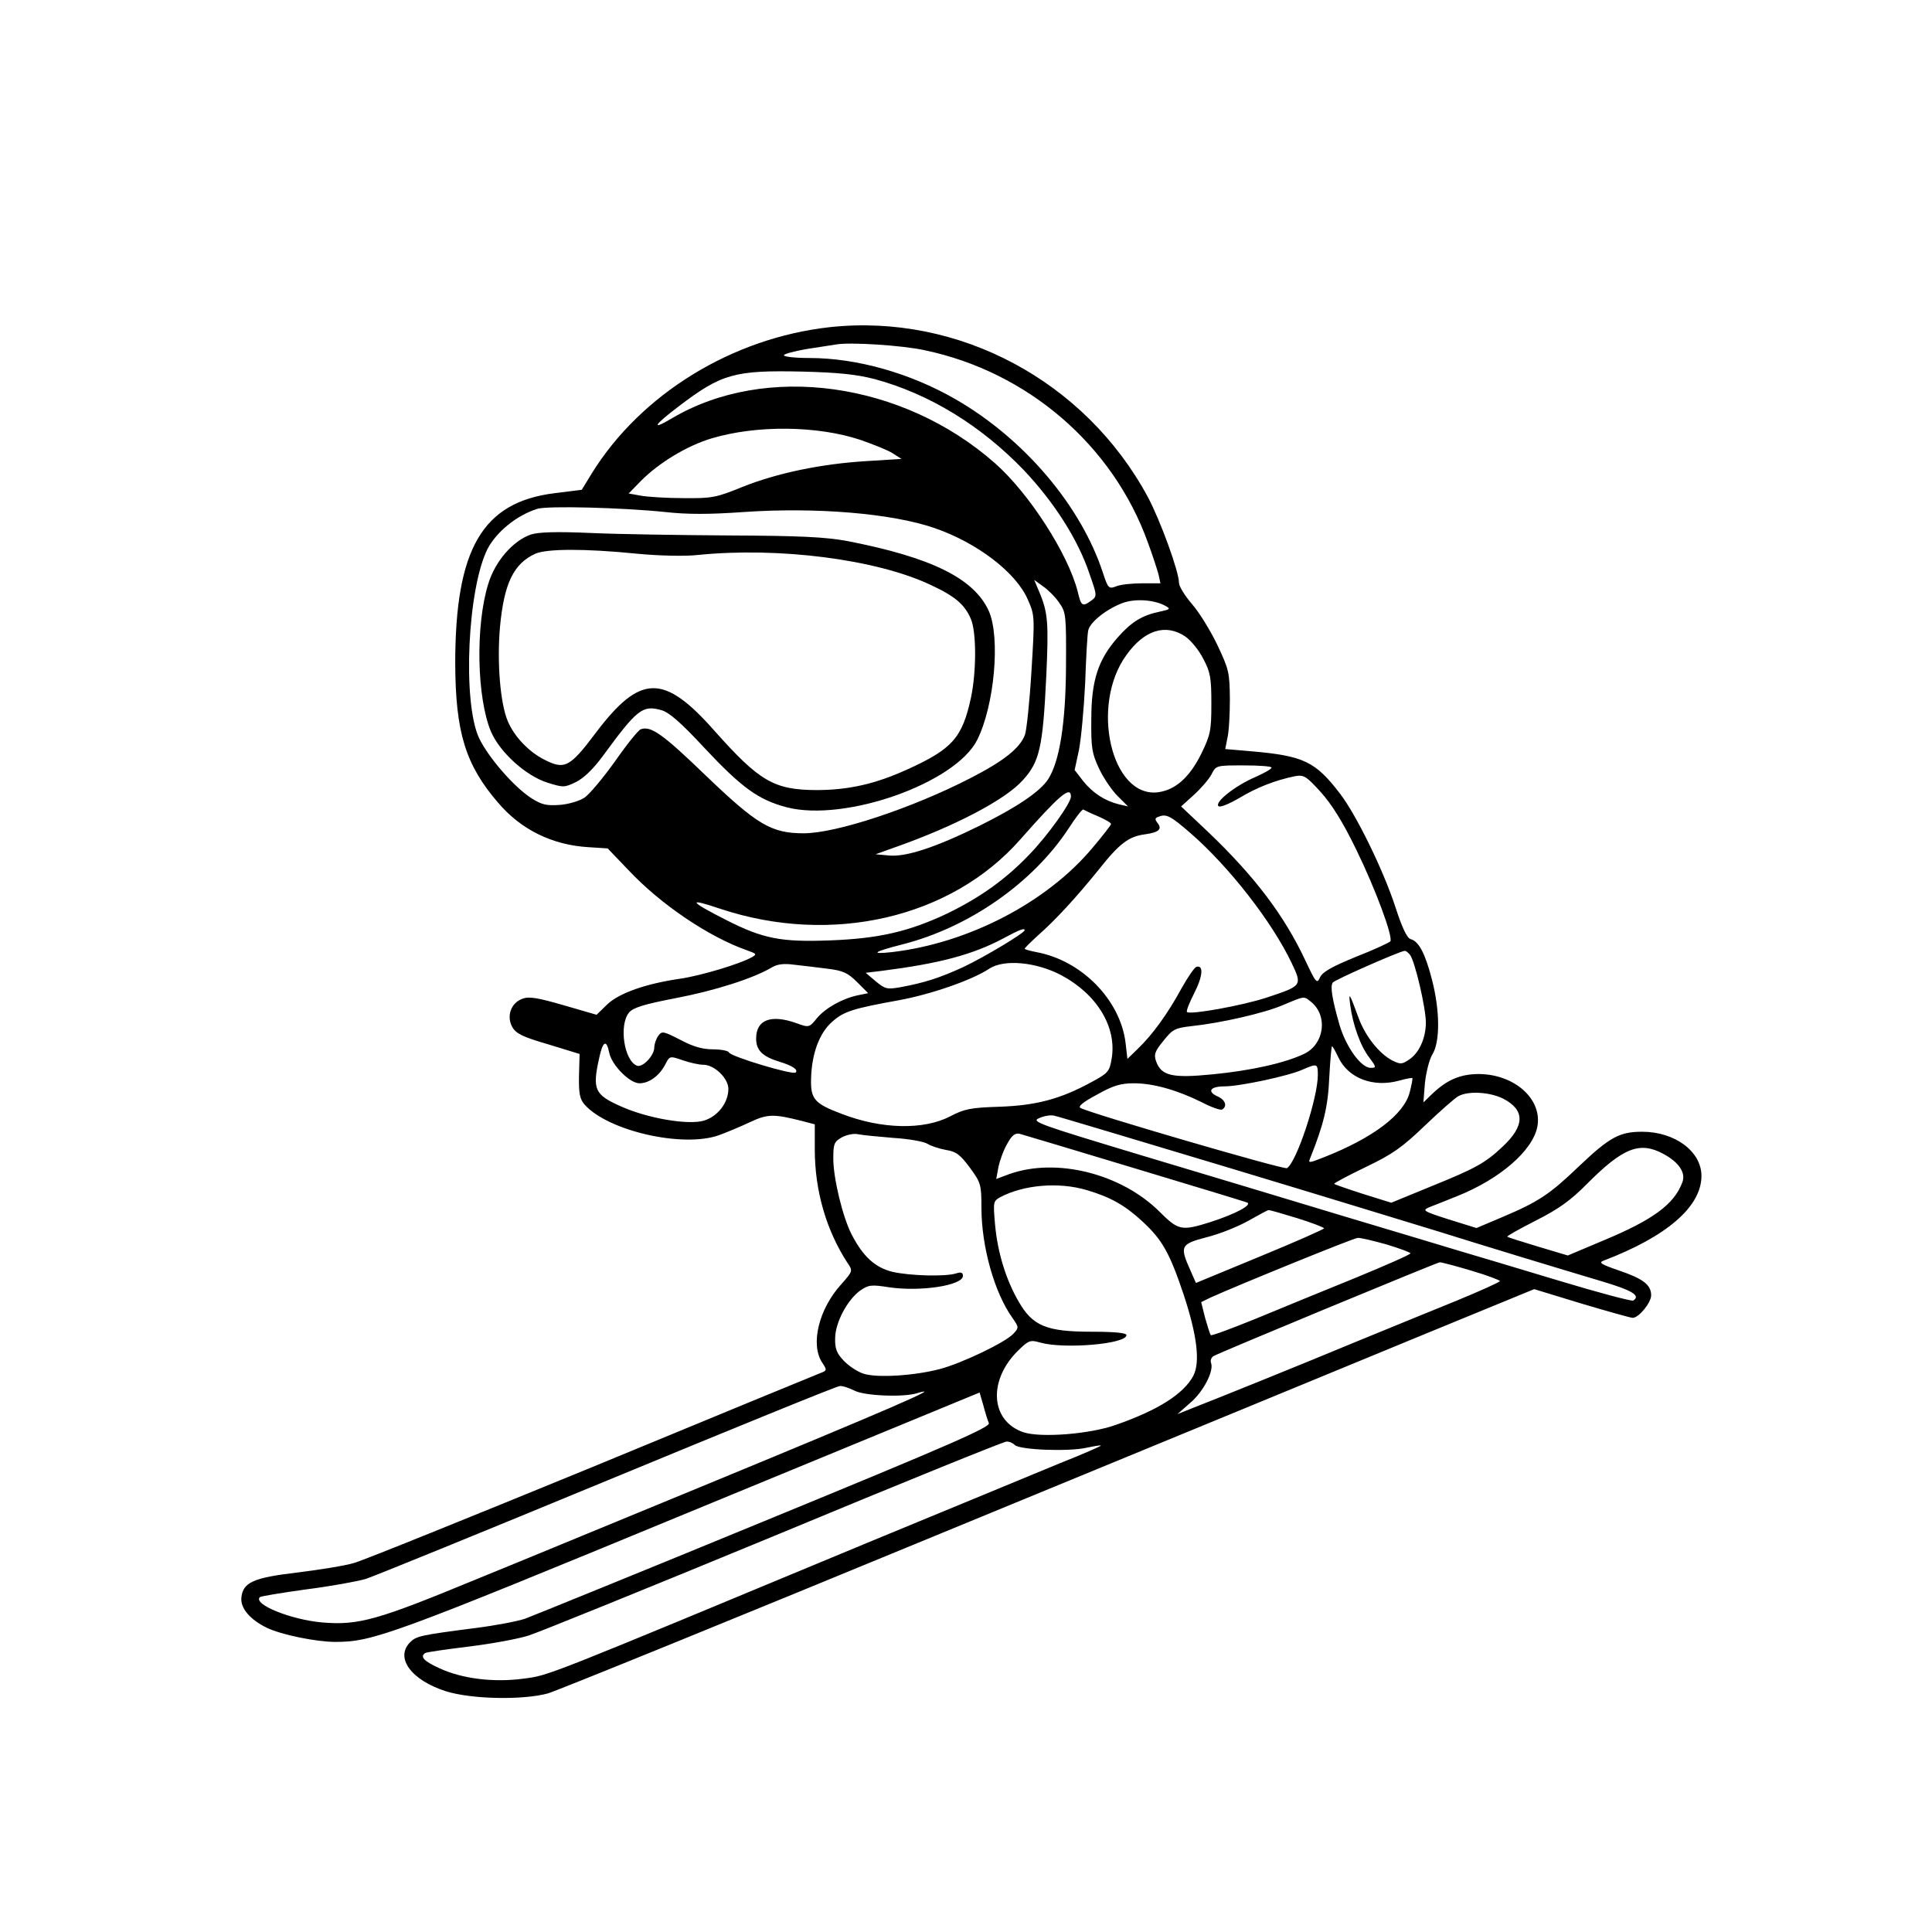 <?xml version="1.0" standalone="no"?>
<!DOCTYPE svg PUBLIC "-//W3C//DTD SVG 20010904//EN"
 "http://www.w3.org/TR/2001/REC-SVG-20010904/DTD/svg10.dtd">
<svg version="1.0" xmlns="http://www.w3.org/2000/svg"
 width="626pt" height="626pt" viewBox="0 0 626 626"
 preserveAspectRatio="xMidYMid meet">
<g transform="translate(0,626) scale(0.1,-0.1)"
fill="#000000" stroke="none">
<path d="M2689 5200 c-317 -35 -612 -217 -771 -473 l-33 -54 -88 -11 c-234
-29 -322 -180 -322 -552 1 -223 33 -328 139 -451 74 -87 175 -137 293 -144
l62 -4 67 -70 c104 -111 261 -217 384 -260 31 -11 33 -13 17 -22 -38 -22 -165
-60 -232 -70 -112 -16 -200 -47 -238 -84 l-34 -33 -107 31 c-83 24 -112 29
-133 21 -37 -13 -53 -56 -33 -92 12 -21 34 -32 117 -56 l101 -31 -2 -71 c-1
-59 3 -76 19 -94 77 -85 319 -140 435 -98 25 9 70 28 100 42 57 27 77 27 168
4 l42 -11 0 -81 c0 -134 37 -262 106 -368 18 -26 17 -27 -20 -69 -73 -80 -101
-195 -62 -254 16 -24 16 -26 -6 -34 -13 -5 -346 -142 -740 -305 -395 -162
-741 -302 -770 -310 -29 -9 -111 -22 -183 -31 -145 -17 -178 -32 -183 -82 -3
-34 28 -71 84 -98 47 -22 158 -45 221 -45 120 0 182 22 1143 419 l944 389 12
-41 c6 -23 14 -49 18 -58 6 -13 -125 -70 -726 -317 -403 -166 -753 -308 -777
-317 -24 -8 -96 -22 -160 -30 -178 -23 -192 -26 -212 -46 -50 -50 3 -123 116
-159 83 -26 249 -29 330 -7 28 8 599 240 1270 517 671 276 1379 568 1573 648
l353 145 154 -47 c84 -25 159 -46 165 -46 20 0 60 49 60 73 0 34 -26 54 -106
81 -55 19 -65 25 -49 31 205 78 318 175 318 275 0 79 -86 143 -192 143 -73 0
-105 -17 -205 -112 -94 -90 -129 -114 -247 -164 l-85 -36 -90 28 c-81 26 -87
29 -64 39 14 5 55 22 93 37 137 55 242 146 258 223 18 89 -72 171 -189 172
-59 0 -102 -18 -149 -62 l-31 -30 5 63 c4 35 14 77 25 94 24 41 24 139 -2 240
-22 86 -43 125 -69 132 -12 3 -28 37 -50 105 -39 119 -125 295 -178 365 -81
106 -118 124 -291 139 l-82 7 7 36 c5 20 8 77 8 127 -1 85 -3 95 -41 175 -22
46 -59 106 -82 132 -23 27 -42 57 -42 69 0 36 -60 201 -101 278 -203 376 -613
595 -1030 550z m308 -75 c333 -70 609 -308 722 -622 16 -43 31 -90 35 -105 l6
-28 -59 0 c-33 0 -71 -4 -85 -10 -23 -9 -26 -6 -42 43 -71 218 -256 436 -479
564 -146 84 -319 133 -472 133 -46 0 -83 4 -83 9 0 4 33 13 73 20 39 6 83 13
97 15 44 8 216 -3 287 -19z m-164 -93 c178 -48 346 -151 485 -296 98 -104 175
-224 212 -335 25 -71 25 -73 6 -87 -29 -21 -33 -18 -44 29 -31 122 -157 318
-268 416 -299 264 -743 326 -1048 145 -69 -41 -57 -21 24 40 138 105 180 117
400 112 117 -3 174 -9 233 -24z m-46 -197 c43 -15 91 -34 106 -44 l28 -18
-113 -7 c-148 -9 -291 -39 -403 -84 -84 -34 -97 -37 -190 -36 -55 0 -117 4
-139 8 l-39 7 39 40 c58 59 150 115 231 139 145 43 341 41 480 -5z m-632 -234
c72 -8 143 -8 255 0 233 16 479 -4 618 -52 139 -48 264 -144 302 -231 23 -52
23 -55 12 -234 -6 -100 -16 -192 -21 -205 -17 -44 -69 -85 -178 -141 -189 -97
-433 -178 -539 -178 -105 0 -151 28 -316 186 -141 136 -179 163 -212 151 -8
-3 -46 -50 -84 -105 -39 -54 -83 -107 -99 -117 -15 -10 -51 -21 -79 -23 -42
-3 -58 0 -91 21 -57 36 -141 133 -171 196 -54 117 -37 485 28 613 29 55 94
108 160 129 31 11 281 4 415 -10z m1277 -294 c22 -31 23 -40 22 -207 -1 -184
-21 -308 -58 -365 -26 -40 -102 -91 -221 -150 -144 -71 -239 -102 -294 -97
l-44 4 64 23 c193 68 357 154 413 217 54 59 65 105 76 335 8 174 6 208 -23
276 l-16 38 29 -21 c16 -11 40 -35 52 -53z m342 -9 c20 -11 19 -12 -17 -20
-57 -12 -91 -33 -136 -84 -63 -72 -85 -139 -85 -264 -1 -93 2 -111 25 -160 14
-30 41 -70 60 -89 l34 -34 -30 7 c-45 11 -85 37 -116 76 l-27 35 14 65 c7 36
16 133 20 215 3 83 7 160 10 172 5 27 60 70 111 89 40 15 101 11 137 -8z m66
-100 c19 -13 45 -45 59 -73 23 -43 26 -62 26 -145 0 -88 -3 -101 -33 -163 -38
-76 -83 -116 -139 -124 -152 -20 -222 282 -103 445 58 81 127 102 190 60z
m280 -425 c0 -5 -24 -18 -53 -31 -65 -28 -132 -81 -119 -94 5 -5 32 6 67 26
56 34 117 58 181 71 28 5 36 1 83 -51 36 -40 72 -97 116 -188 62 -127 119
-281 110 -296 -3 -4 -52 -27 -111 -50 -78 -32 -109 -49 -117 -67 -10 -22 -13
-18 -48 56 -68 145 -163 270 -311 412 l-91 86 42 38 c23 21 49 51 57 67 14 28
16 28 104 28 50 0 90 -3 90 -7z m-650 -94 c0 -21 -75 -126 -134 -187 -77 -81
-160 -140 -267 -192 -123 -58 -220 -81 -379 -87 -159 -6 -217 5 -337 66 -122
62 -127 73 -18 36 359 -119 746 -30 970 224 126 143 165 177 165 140z m88 -64
c23 -10 42 -21 42 -25 0 -3 -27 -38 -60 -77 -148 -177 -402 -309 -650 -338
-73 -8 -60 1 34 25 216 55 422 199 538 375 23 36 45 64 48 62 3 -2 24 -12 48
-22z m300 -55 c125 -109 263 -286 327 -420 35 -74 35 -74 -83 -113 -76 -25
-247 -56 -256 -46 -3 3 8 31 24 62 28 55 30 92 6 84 -6 -2 -28 -34 -48 -70
-44 -81 -94 -150 -141 -195 l-34 -33 -6 52 c-17 139 -142 267 -289 294 -21 4
-38 9 -38 11 0 2 19 21 42 42 59 52 125 124 197 213 69 87 98 109 153 116 43
6 55 17 38 37 -8 11 -8 15 2 19 27 11 39 5 106 -53z m-538 -314 c0 -9 -132
-88 -200 -120 -77 -35 -123 -50 -204 -65 -41 -7 -48 -6 -78 19 l-33 28 50 6
c188 24 295 52 395 105 54 29 70 35 70 27z m1248 -79 c16 -18 52 -173 52 -220
0 -51 -22 -99 -54 -120 -23 -16 -29 -16 -55 -3 -42 22 -87 78 -109 138 -30 82
-33 86 -27 41 8 -62 33 -133 62 -170 23 -31 23 -33 4 -33 -31 0 -80 68 -101
140 -24 84 -30 123 -22 136 6 9 215 101 233 103 4 1 11 -5 17 -12z m-1885 -46
c48 -6 64 -13 94 -43 l36 -36 -34 -7 c-51 -11 -104 -41 -132 -74 -25 -31 -26
-31 -67 -16 -82 29 -130 11 -130 -50 0 -38 20 -58 75 -75 43 -13 62 -26 53
-35 -9 -9 -212 52 -216 65 -2 5 -25 10 -52 10 -34 0 -65 9 -106 31 -55 28 -59
29 -71 13 -7 -10 -13 -27 -13 -38 0 -26 -38 -66 -56 -59 -42 16 -59 132 -26
172 13 16 48 27 152 47 126 24 251 64 310 99 18 11 39 14 75 9 28 -3 76 -9
108 -13z m756 -21 c116 -62 180 -168 163 -270 -7 -42 -11 -47 -67 -77 -99 -54
-178 -75 -297 -79 -93 -3 -113 -7 -159 -31 -86 -45 -223 -42 -352 8 -88 33
-101 48 -99 114 2 81 27 148 68 184 38 34 67 43 216 70 104 19 237 65 293 102
48 32 153 22 234 -21z m810 -87 c54 -45 42 -135 -22 -167 -62 -30 -173 -55
-298 -67 -131 -13 -166 -5 -183 42 -8 22 -4 33 24 67 29 37 38 41 89 47 96 10
236 42 297 68 74 31 68 30 93 10z m-2275 -164 c8 -40 66 -99 98 -99 31 0 64
24 83 60 15 29 15 29 56 15 23 -8 53 -15 68 -15 36 0 81 -44 81 -78 0 -45 -34
-89 -79 -103 -51 -15 -183 7 -271 47 -83 37 -91 54 -69 154 12 57 24 64 33 19z
m2362 -14 c32 -69 114 -100 199 -76 21 6 40 9 41 8 2 -1 -2 -21 -8 -45 -18
-73 -119 -149 -279 -212 -48 -19 -51 -19 -44 -3 43 107 58 166 62 261 3 56 7
102 9 102 2 0 11 -16 20 -35z m-66 -58 c0 -75 -69 -283 -100 -302 -9 -6 -636
177 -669 195 -9 5 8 19 53 43 53 30 78 37 120 37 63 0 140 -22 219 -61 32 -17
62 -27 67 -24 18 11 10 32 -16 43 -34 16 -22 32 24 32 49 0 208 34 252 54 48
21 50 20 50 -17z m601 -77 c71 -37 70 -88 -3 -156 -55 -52 -88 -70 -226 -126
l-134 -55 -90 28 c-50 16 -93 31 -95 33 -2 2 43 26 101 54 88 42 119 64 193
135 48 46 97 89 108 95 32 18 102 14 146 -8z m-885 -225 c302 -91 605 -184
674 -205 163 -51 387 -119 528 -161 101 -30 129 -47 104 -63 -5 -3 -114 26
-243 65 -129 39 -270 81 -314 94 -44 13 -215 65 -380 114 -165 50 -461 139
-658 198 -335 101 -357 109 -330 120 15 7 37 11 49 8 11 -2 267 -79 570 -170z
m-1091 98 c50 -3 99 -12 110 -19 11 -7 38 -16 60 -20 33 -5 46 -15 78 -58 35
-48 37 -54 37 -129 0 -126 42 -276 101 -358 20 -29 21 -31 3 -50 -25 -28 -167
-96 -239 -115 -84 -22 -204 -29 -247 -15 -19 6 -48 25 -64 42 -23 24 -29 39
-28 74 1 51 40 124 82 154 26 18 36 19 93 10 102 -15 239 6 239 37 0 11 -6 13
-22 8 -35 -11 -148 -8 -206 5 -57 14 -96 50 -133 122 -29 57 -59 182 -59 245
0 48 3 55 28 69 15 8 38 13 52 10 14 -3 66 -8 115 -12z m780 -98 c193 -58 357
-108 365 -111 20 -7 -35 -37 -119 -64 -92 -29 -103 -27 -163 33 -124 124 -334
177 -487 123 l-43 -16 7 38 c4 20 16 54 28 75 16 29 26 37 42 33 11 -3 178
-53 370 -111z m1715 46 c50 -27 73 -61 61 -92 -26 -71 -96 -122 -255 -188
l-116 -49 -97 29 c-53 16 -98 30 -99 32 -2 2 39 25 92 52 73 37 112 64 167
120 116 116 170 138 247 96z m-1869 -117 c78 -23 125 -50 181 -102 64 -59 88
-102 133 -236 44 -133 54 -219 32 -263 -31 -59 -114 -112 -252 -160 -84 -30
-242 -42 -298 -24 -109 36 -117 171 -15 268 31 30 37 32 68 23 77 -22 280 -5
280 24 0 7 -36 11 -113 11 -147 0 -191 19 -236 97 -41 70 -69 160 -77 252 -6
71 -6 74 17 87 76 40 189 50 280 23z m682 -91 c48 -15 87 -30 87 -33 0 -3 -93
-44 -207 -91 l-208 -86 -18 41 c-35 78 -32 85 52 107 41 10 101 34 135 53 34
19 63 35 66 35 3 1 44 -11 93 -26z m289 -85 c43 -13 78 -26 78 -29 0 -4 -80
-39 -177 -79 -98 -40 -243 -99 -322 -132 -79 -32 -145 -57 -148 -54 -2 2 -10
27 -18 55 l-13 52 31 15 c86 39 464 193 476 193 8 1 50 -9 93 -21z m275 -85
c51 -15 93 -31 93 -34 0 -3 -62 -31 -137 -62 -76 -31 -221 -90 -323 -132 -190
-79 -460 -188 -540 -219 l-45 -18 41 36 c43 36 78 104 68 130 -3 8 1 18 8 22
18 11 721 302 733 304 6 0 52 -12 102 -27z m-1998 -389 c33 -17 160 -22 203
-8 94 28 -91 -52 -702 -304 -234 -96 -559 -231 -724 -298 -322 -133 -383 -151
-502 -141 -102 9 -225 59 -202 82 3 3 70 14 149 25 79 10 167 26 194 34 28 9
381 153 785 320 404 167 742 305 751 305 9 1 30 -6 48 -15z m519 -176 c16 -16
175 -22 232 -9 24 5 46 9 47 7 2 -1 -59 -28 -135 -58 -75 -31 -355 -147 -622
-257 -1058 -440 -1030 -429 -1113 -440 -96 -13 -199 -1 -274 34 -50 23 -63 37
-45 49 5 3 69 12 142 21 73 9 161 25 194 36 34 11 392 156 796 323 404 168
742 305 751 305 8 1 20 -4 27 -11z"/>
<path d="M1720 4528 c-58 -20 -116 -87 -138 -160 -42 -135 -37 -370 9 -479 29
-67 113 -143 183 -165 51 -16 55 -16 92 2 25 12 57 43 87 84 112 153 129 166
190 149 25 -7 63 -40 140 -123 121 -129 175 -168 267 -192 188 -48 545 78 616
218 56 111 76 332 38 418 -48 106 -186 174 -459 227 -71 13 -152 17 -380 18
-159 1 -362 4 -450 8 -113 5 -170 3 -195 -5z m343 -62 c73 -7 158 -9 200 -4
261 26 576 -14 752 -97 80 -37 111 -64 131 -111 18 -43 18 -170 0 -255 -28
-129 -60 -166 -206 -232 -103 -47 -190 -67 -296 -67 -136 1 -183 28 -328 191
-165 187 -241 186 -386 -6 -84 -112 -101 -120 -167 -86 -50 25 -98 76 -118
125 -24 57 -35 189 -25 304 13 141 44 206 115 238 37 16 158 17 328 0z"/>
</g>
</svg>
